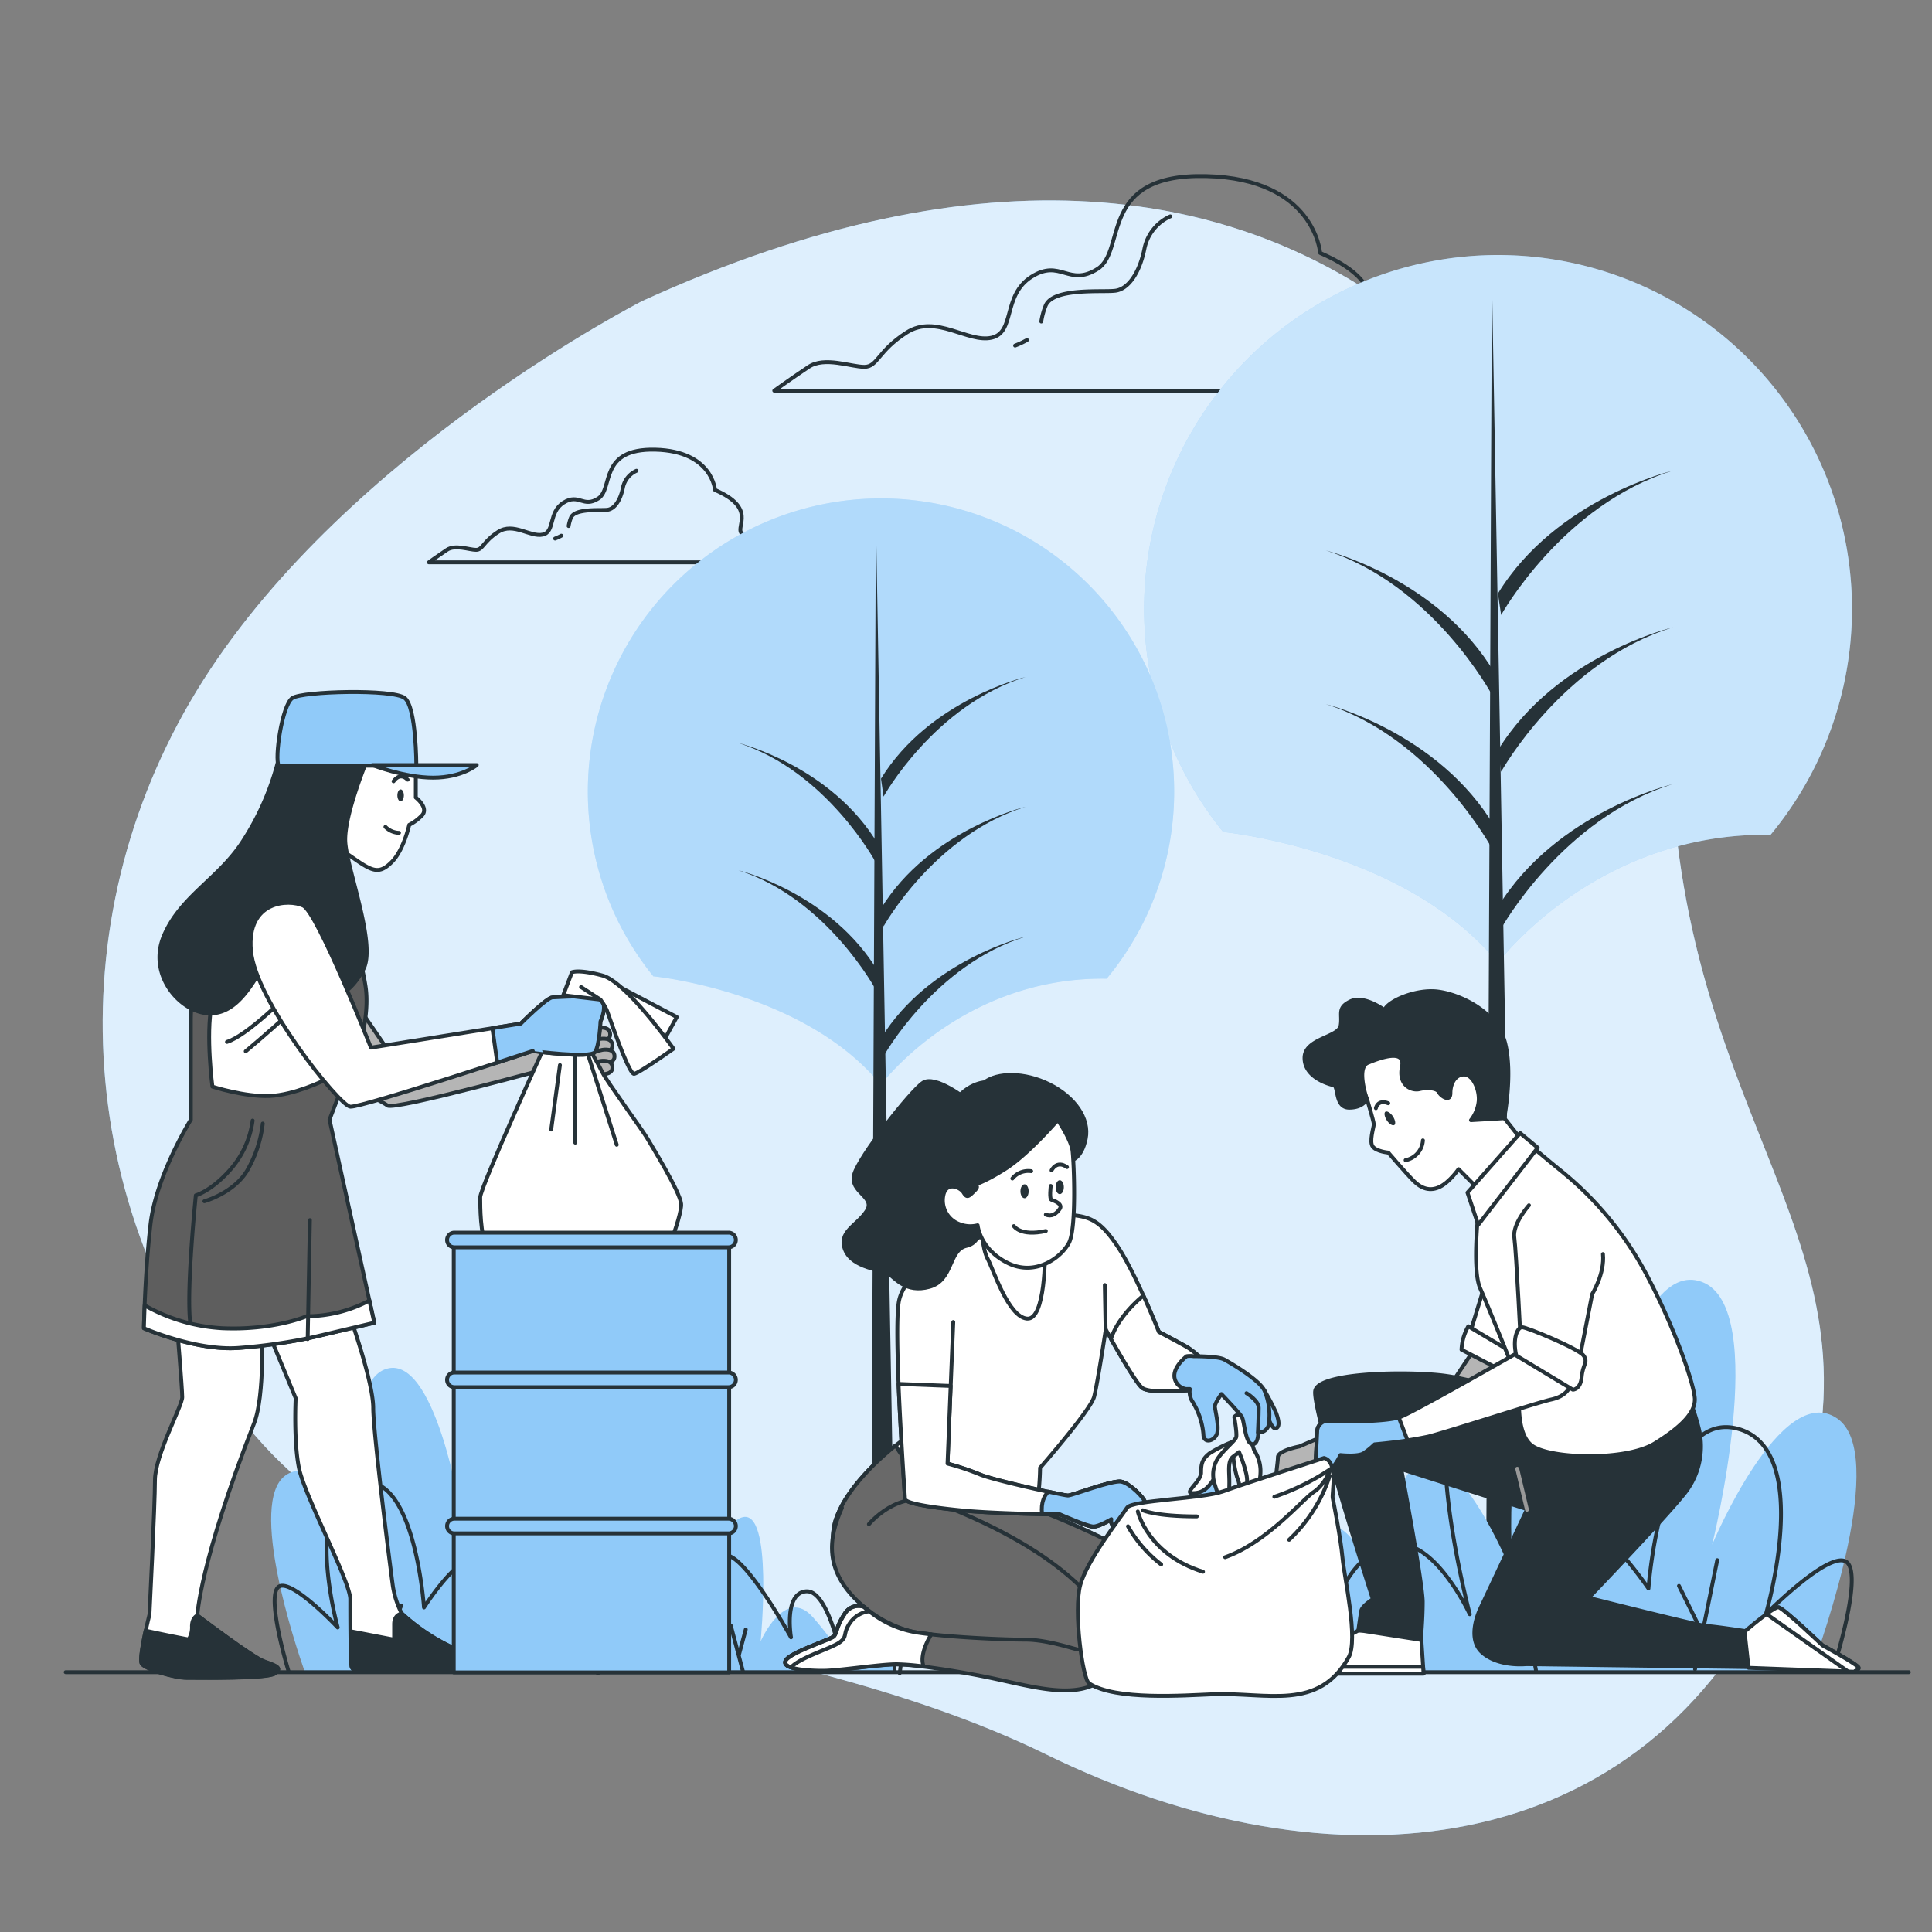 <svg xmlns="http://www.w3.org/2000/svg" viewBox="0 0 500 500"><rect x="0" y="0" width="500" height="500" fill="#808080" stroke="none"/><g id="freepik--background-simple--inject-16"><path d="M166.19,77.92S90.42,116.52,52.63,176,17.83,312,63.75,368.8s133.69,49.34,207.18,85.32,154.57,28.57,189.32-47.66S442.6,301.74,433.6,213.52,345.07-3.88,166.19,77.92Z" style="fill:#90CAF9"></path><path d="M166.19,77.92S90.42,116.52,52.63,176,17.83,312,63.75,368.8s133.69,49.34,207.18,85.32,154.57,28.57,189.32-47.66S442.6,301.74,433.6,213.52,345.07-3.88,166.19,77.92Z" style="fill:#fff;opacity:0.7"></path></g><g id="freepik--Clouds--inject-16"><path d="M368.36,90.82c-7.54-4.11-11-.68-13.71-4.11s7.54-12.34-13-21.25c0,0-1.37-19.19-29.48-19.88s-20.56,19.2-28.1,24-9.6-2.74-17.14,2.06S262.8,86,256.63,87.4s-14.4-6.17-21.94-1.37-7.54,8.91-11,8.91-10.29-2.74-14.4,0-8.91,6.17-8.91,6.17H373.85S375.9,94.94,368.36,90.82Z" style="fill:none;stroke:#263238;stroke-linecap:round;stroke-linejoin:round"></path><path d="M265.77,88a23,23,0,0,1-3.06,1.44" style="fill:none;stroke:#263238;stroke-linecap:round;stroke-linejoin:round"></path><path d="M302.87,56a11.68,11.68,0,0,0-6.69,8.36c-1.26,6.28-4.19,10.46-7.53,10.88s-15.9-.84-18,3.77a18,18,0,0,0-1.17,4.2" style="fill:none;stroke:#263238;stroke-linecap:round;stroke-linejoin:round"></path><path d="M199.06,140.1c-3.95-2.15-5.75-.36-7.19-2.15s3.95-6.47-6.83-11.15c0,0-.72-10.06-15.45-10.42S158.8,126.44,154.85,129s-5-1.44-9,1.08-2.15,7.55-5.39,8.27-7.55-3.24-11.5-.72-4,4.67-5.75,4.67-5.39-1.44-7.55,0-4.67,3.23-4.67,3.23h90.93S203,142.26,199.06,140.1Z" style="fill:none;stroke:#263238;stroke-linecap:round;stroke-linejoin:round"></path><path d="M145.27,138.63a14,14,0,0,1-1.61.75" style="fill:none;stroke:#263238;stroke-linecap:round;stroke-linejoin:round"></path><path d="M164.72,121.84a6.12,6.12,0,0,0-3.51,4.38c-.66,3.29-2.19,5.49-4,5.71s-8.33-.44-9.43,2a10,10,0,0,0-.62,2.2" style="fill:none;stroke:#263238;stroke-linecap:round;stroke-linejoin:round"></path></g><g id="freepik--Trees--inject-16"><path d="M316.65,215.32s47.13,4.67,71,33.88c0,0,25.24-33.84,70.57-33.15a91.6,91.6,0,1,0-141.59-.65Z" style="fill:#90CAF9"></path><path d="M316.65,215.32s47.13,4.67,71,33.88c0,0,25.24-33.84,70.57-33.15a91.6,91.6,0,1,0-141.59-.65Z" style="fill:#fff;opacity:0.5"></path><polygon points="386.11 72.46 384.51 432.76 392.47 432.76 386.11 72.46" style="fill:#263238"></polygon><path d="M388.49,240.3S404.4,211.66,433,202.91c0,0-30.23,7.16-45.34,31.82Z" style="fill:#263238"></path><path d="M388.49,159.16S404.4,130.53,433,121.78c0,0-30.23,7.16-45.34,31.81Z" style="fill:#263238"></path><path d="M388.49,199.73S404.4,171.09,433,162.34c0,0-30.23,7.16-45.34,31.82Z" style="fill:#263238"></path><path d="M386.13,179.84s-15.35-28.63-43-37.38c0,0,29.17,7.16,43.75,31.82Z" style="fill:#263238"></path><path d="M386.13,219.61s-15.35-28.63-43-37.38c0,0,29.17,7.16,43.75,31.82Z" style="fill:#263238"></path><path d="M169.16,252.67s39,3.87,58.81,28.06c0,0,20.9-28,58.44-27.45a75.87,75.87,0,1,0-117.26-.54Z" style="fill:#90CAF9"></path><path d="M169.16,252.67s39,3.87,58.81,28.06c0,0,20.9-28,58.44-27.45a75.87,75.87,0,1,0-117.26-.54Z" style="fill:#fff;opacity:0.3"></path><polygon points="226.68 134.35 225.37 432.76 231.95 432.76 226.68 134.35" style="fill:#263238"></polygon><path d="M228.66,273.36s13.17-23.72,36.89-31c0,0-25,5.93-37.55,26.35Z" style="fill:#263238"></path><path d="M228.66,206.16s13.17-23.72,36.89-31c0,0-25,5.93-37.55,26.36Z" style="fill:#263238"></path><path d="M228.66,239.76s13.17-23.72,36.89-31c0,0-25,5.93-37.55,26.36Z" style="fill:#263238"></path><path d="M226.71,223.29s-12.72-23.72-35.6-31c0,0,24.15,5.93,36.23,26.36Z" style="fill:#263238"></path><path d="M226.71,256.23s-12.72-23.72-35.6-31c0,0,24.15,5.93,36.23,26.36Z" style="fill:#263238"></path></g><g id="freepik--Plants--inject-16"><path d="M261.13,432.42c-.14-3.13.27-9.07,3.64-18,5.28-14,14.53,14,14.53,14s0-3.33,9.91-14,18.49,8,18.49,8-4.62-44.66,6.61-41.33,9.9,41.33,9.9,41.33,7.93-28,18.5-28,13.21,20,13.21,20,2.64-35.33,13.21-36,22.45,29.34,22.45,29.34-3.3-40,7.27-42,14.53,14.66,14.53,14.66,9.24-55.33,27.08-48.66,2.64,68,2.64,68,17.83-42.67,32.36-32.67c13.21,9.09-3.6,56.74-6.76,65.33Z" style="fill:#90CAF9"></path><path d="M474.33,432.33s7.74-23.91,3.77-27.91S457,417.76,457,417.76s12.55-42.67-7.27-48-23.11,41.33-23.11,41.33-14.53-21.33-17.84-13.33a44.73,44.73,0,0,0-3.3,15.33s-7.26-58-23.78-55.33-1.32,60-1.32,60-9.24-20-19.81-18S346,414.42,346,414.42s-4.62-11.33-7.93-11.33-7.26,20-7.26,20-4-30.67-11.23-29.33-22.46,27.33-22.46,27.33,2.65-14.67-5.28-15.33-12.55,22.66-12.55,22.66-10.57-22-17.17-18S258.67,433,258.67,433" style="fill:none;stroke:#263238;stroke-linecap:round;stroke-linejoin:round"></path><line x1="438.67" y1="432" x2="444.42" y2="403.76" style="fill:none;stroke:#263238;stroke-linecap:round;stroke-linejoin:round"></line><line x1="397.53" y1="432.42" x2="394.22" y2="413.76" style="fill:none;stroke:#263238;stroke-linecap:round;stroke-linejoin:round"></line><line x1="314" y1="432.33" x2="318.27" y2="417.09" style="fill:none;stroke:#263238;stroke-linecap:round;stroke-linejoin:round"></line><line x1="365.16" y1="433.09" x2="357.9" y2="419.76" style="fill:none;stroke:#263238;stroke-linecap:round;stroke-linejoin:round"></line><line x1="439.8" y1="421.09" x2="434.51" y2="410.42" style="fill:none;stroke:#263238;stroke-linecap:round;stroke-linejoin:round"></line><line x1="397.53" y1="426.42" x2="402.15" y2="417.09" style="fill:none;stroke:#263238;stroke-linecap:round;stroke-linejoin:round"></line><line x1="361.86" y1="425.76" x2="365.16" y2="419.76" style="fill:none;stroke:#263238;stroke-linecap:round;stroke-linejoin:round"></line><line x1="315.33" y1="426.67" x2="312.99" y2="418.42" style="fill:none;stroke:#263238;stroke-linecap:round;stroke-linejoin:round"></line><path d="M231,432.57c.11-2.43-.2-7-2.67-14-3.87-10.87-10.66,10.87-10.66,10.87s0-2.59-7.26-10.87-13.56,6.21-13.56,6.21,3.39-34.67-4.85-32.08-7.26,32.08-7.26,32.08S179,403.08,171.2,403.08s-9.69,15.52-9.69,15.52-1.93-27.43-9.68-27.94-16.47,22.76-16.47,22.76,2.42-31-5.33-32.6-10.66,11.39-10.66,11.39-6.78-42.95-19.86-37.78-1.94,52.79-1.94,52.79S84.49,374.1,73.84,381.86c-9.69,7.06,2.64,44,5,50.71Z" style="fill:#90CAF9"></path><path d="M74.67,432.5S69,413.94,71.9,410.84s15.5,10.35,15.5,10.35-9.2-33.12,5.33-37.26,17,32.08,17,32.08,10.66-16.56,13.08-10.35a36.51,36.51,0,0,1,2.42,11.9s5.33-45,17.44-42.95,1,46.58,1,46.58,6.78-15.53,14.53-14,10.66,11.38,10.66,11.38,3.39-8.8,5.81-8.8,5.33,15.53,5.33,15.53,2.91-23.81,8.24-22.77,16.47,21.21,16.47,21.21-1.94-11.38,3.87-11.9,9.2,17.6,9.2,17.6,7.75-17.08,12.6-14S232.84,433,232.84,433" style="fill:none;stroke:#263238;stroke-linecap:round;stroke-linejoin:round"></path><line x1="100.82" y1="432.24" x2="96.6" y2="410.32" style="fill:none;stroke:#263238;stroke-linecap:round;stroke-linejoin:round"></line><line x1="131" y1="432.57" x2="133.42" y2="418.08" style="fill:none;stroke:#263238;stroke-linecap:round;stroke-linejoin:round"></line><line x1="192.26" y1="432.5" x2="189.12" y2="420.67" style="fill:none;stroke:#263238;stroke-linecap:round;stroke-linejoin:round"></line><line x1="154.73" y1="433.09" x2="160.06" y2="422.74" style="fill:none;stroke:#263238;stroke-linecap:round;stroke-linejoin:round"></line><line x1="100" y1="423.77" x2="103.87" y2="415.49" style="fill:none;stroke:#263238;stroke-linecap:round;stroke-linejoin:round"></line><line x1="131" y1="427.91" x2="127.61" y2="420.67" style="fill:none;stroke:#263238;stroke-linecap:round;stroke-linejoin:round"></line><line x1="157.15" y1="427.4" x2="154.73" y2="422.74" style="fill:none;stroke:#263238;stroke-linecap:round;stroke-linejoin:round"></line><line x1="191.28" y1="428.1" x2="193" y2="421.7" style="fill:none;stroke:#263238;stroke-linecap:round;stroke-linejoin:round"></line><line x1="17" y1="432.76" x2="494" y2="432.76" style="fill:none;stroke:#263238;stroke-linecap:round;stroke-linejoin:round"></line></g><g id="freepik--characters-2--inject-16"><path d="M381.28,349.58l-4.88,7.33-40.1,17.43s-5.58,1.05-5.58,2.79-1.05,6.63,0,7.33,8-1.75,8-1.75-2.09,2.44,0,3.14,4.18-2.44,4.18-2.44a70,70,0,0,0,5.93-4.18,19.74,19.74,0,0,0,2.44-4.19l37-9.41,7.67-11.51S380.24,352.37,381.28,349.58Z" style="fill:#b5b5b5;stroke:#263238;stroke-linecap:round;stroke-linejoin:round"></path><polygon points="384.07 333.14 379.53 348.04 391.4 355.11 396.19 343.49 384.07 333.14" style="fill:#fff;stroke:#263238;stroke-linecap:round;stroke-linejoin:round"></polygon><path d="M380,343.24l14.4,8.59-2.53,4.54-13.63-7.07A13.36,13.36,0,0,1,380,343.24Z" style="fill:#fff;stroke:#263238;stroke-linecap:round;stroke-linejoin:round"></path><path d="M351.5,422s-10.1,5.05-12.88,7.32-3.28,2-2.53,3.79h32.33l-.76-11.62Z" style="fill:#fff;stroke:#263238;stroke-linecap:round;stroke-linejoin:round"></path><path d="M368.3,431.37H336.09c-.44.47-.39.85,0,1.77h32.33Z" style="fill:#fff;stroke:#263238;stroke-linecap:round;stroke-linejoin:round"></path><path d="M394.93,361.93s-12.37-5.05-22.47-6.06-31.06-.51-32.07,4,14.9,54,14.9,54-2.78,1.77-3,3-.75,5-.75,5l16.16,2.52s.5-5.05.5-9.84-5.55-34.35-5.55-34.35l32.57,10.36-12.12,25.75s-3.78,7.58.51,11.37,11.36,3,11.36,3l57.58.76-1-9.35s-8.33-1.26-9.85-1.26-30.56-7.32-30.56-7.32,23.24-24.25,25.76-28.29a19.54,19.54,0,0,0,2.78-15.4c-1.52-6.06-2.53-7.33-2.53-7.33S419.43,371,410.34,369A41.58,41.58,0,0,1,394.93,361.93Z" style="fill:#263238;stroke:#263238;stroke-linecap:round;stroke-linejoin:round"></path><path d="M353.77,284.4s1.77,5.81,1.77,6.57-1.27,4.54-.25,5.8,4,1.52,4,1.52,4.54,5.3,6.56,7.32,4.29,2.78,6.82,1.52,4.8-4.55,4.8-4.55l4.8,4.8,11.11-12.88-4-5.05s1-5.81-2.78-13.38-16.92-9.6-25.51-8.08-10.6,6.56-10.6,7.57S353.77,284.4,353.77,284.4Z" style="fill:#fff;stroke:#263238;stroke-linecap:round;stroke-linejoin:round"></path><path d="M358.32,261.42s-5.31-4-8.84-2.27-2,3.28-2.53,6.31-9.34,3.28-9.34,8.33,6.31,6.82,7.57,7.07.26,5.81,4,5.81,4.55-2.27,4.55-2.27-2.78-8.08.25-9.34,9.85-3.79,8.84,1,2.53,6.31,4.55,5.81,4.54-.26,5,.75,3,2.78,3,.26,1.26-4.8,3.53-4.8,4,3.79,3.79,6.82a9.5,9.5,0,0,1-2,5l8.59-.51s2.27-11.36.25-19.44S378,257.38,372.2,256.62,359.07,259.15,358.32,261.42Z" style="fill:#263238;stroke:#263238;stroke-linecap:round;stroke-linejoin:round"></path><path d="M360.49,288.91c.63,1,.78,2,.35,2.25s-1.31-.25-1.93-1.21-.79-2-.35-2.25S359.86,288,360.49,288.91Z" style="fill:#263238"></path><path d="M363.77,300.25a5.58,5.58,0,0,0,4.48-5.12" style="fill:none;stroke:#263238;stroke-linecap:round;stroke-linejoin:round"></path><path d="M356.08,286.8s.42-2.35,3.2-1.28" style="fill:none;stroke:#263238;stroke-linecap:round;stroke-linejoin:round"></path><path d="M382.81,311.67s-2,16.67.25,21.72,10.36,25.25,10.36,25.25S391.65,371,396.7,374.3s24.24,3.79,31.57-.76,10.35-8.08,10.35-11.36-4.8-17.68-12.37-32.07a86.82,86.82,0,0,0-22.48-27.28c-5.3-4.29-7.32-6.31-8.33-6.31S382.31,306.88,382.81,311.67Z" style="fill:#fff;stroke:#263238;stroke-linecap:round;stroke-linejoin:round"></path><polygon points="393.42 293.24 379.78 308.64 382.56 316.98 397.96 297.03 393.42 293.24" style="fill:#fff;stroke:#263238;stroke-linecap:round;stroke-linejoin:round"></polygon><path d="M393.67,349.55s-27.78,15.91-31.31,17.18-14.9,1.26-18.19,1a2.79,2.79,0,0,0-3.28,2.77l-.5,9.6s2.77.76,4,0,2.52-3.54,2.52-3.54,4.55.51,6.06-.5a20.57,20.57,0,0,0,2.78-2.27,116.71,116.71,0,0,0,13.89-2c5.05-1.27,28.28-8.84,31.82-9.6s4.8-2.78,5.05-4S393.67,349.55,393.67,349.55Z" style="fill:#fff;stroke:#263238;stroke-linecap:round;stroke-linejoin:round"></path><path d="M362,366.83c-3.86,1.15-14.64,1.15-17.83.91a2.79,2.79,0,0,0-3.28,2.77l-.5,9.6s2.77.76,4,0,2.52-3.54,2.52-3.54,4.55.51,6.06-.5a20.57,20.57,0,0,0,2.78-2.27s4.24-.37,8.53-1Z" style="fill:#90CAF9;stroke:#263238;stroke-linecap:round;stroke-linejoin:round"></path><path d="M395.69,311.93s-4.29,4.79-3.79,8.33,1.77,29.29,1.77,29.29l14.39,5.81,4-20.45s3.29-5.31,2.78-10.36" style="fill:#fff;stroke:#263238;stroke-linecap:round;stroke-linejoin:round"></path><path d="M392.41,350.82l14.64,8.83s2,0,2.28-3.28,1.76-3.79.5-5.55-14.65-7.33-15.91-7.33S391.4,346.52,392.41,350.82Z" style="fill:#fff;stroke:#263238;stroke-linecap:round;stroke-linejoin:round"></path><path d="M451.5,422.28s7.57-6.56,8.84-6.31,11.36,9.85,11.36,9.85,9.34,5.05,9.34,5.81-1.51,1-1.51,1l-27-1Z" style="fill:#fff;stroke:#263238;stroke-linecap:round;stroke-linejoin:round"></path><path d="M481,431.63c0-.76-9.34-5.81-9.34-5.81s-10.1-9.6-11.36-9.85c-.45-.09-1.71.69-3.13,1.73l12.22,8.62,8.9,6.27,1.2.05S481,432.38,481,431.63Z" style="fill:#fff;stroke:#263238;stroke-linecap:round;stroke-linejoin:round"></path><line x1="395.18" y1="390.72" x2="392.66" y2="380.11" style="fill:none;stroke:#999;stroke-linecap:round;stroke-linejoin:round"></line><path d="M307.32,348.68c-3-1.7-7.41-4-7.41-4s-5.94-15-10.6-22-7.42-7.85-12.51-8.27-20.34,3.6-21,4.66c0,0-14.2,6.57-17.8,11.24s-2.34,40.9-2.34,40.9S220.42,381.53,216.4,393c-2.56,7.27.42,19.28,14.2,22.89a29.67,29.67,0,0,0,14.07.31,53,53,0,0,0,11.79,7.53c14.2,6.78,23.52,8.05,32.21,8.48s17.59-2.33,19.29-4,5.09-8.27-3.6-17.8c-7.49-8.23-30.09-17.39-36.19-19.76a71,71,0,0,0,1-10.77s13.14-15,14-18.44,3-17.38,3-17.38,7.21,13.15,9.33,15.05,14.41.43,15.68.43,1.91-5.51,1.91-5.51A23.67,23.67,0,0,0,307.32,348.68Z" style="fill:#fff;stroke:#263238;stroke-linecap:round;stroke-linejoin:round"></path><path d="M304.36,410.36c-7.49-8.23-30.09-17.39-36.19-19.76.19-1.11.35-2.19.47-3.21a36.68,36.68,0,0,1-17.27-.35c-16.11-4.24-19.5-12.93-19.5-12.93h-.12c-4.81,3.9-12.64,11.13-15.35,18.86-2.56,7.27.42,19.28,14.2,22.89a29.67,29.67,0,0,0,14.07.31,53,53,0,0,0,11.79,7.53c14.2,6.78,23.52,8.05,32.21,8.48s17.59-2.33,19.29-4S313.05,419.89,304.36,410.36Z" style="fill:#696969;stroke:#263238;stroke-linecap:round;stroke-linejoin:round"></path><path d="M224.87,394.46s7.63-9.33,17.6-5.51c34.83,13.35,43.66,28.19,46,34.12s1.48,9.12-.42,10.39-21.83-3.39-31.37-6.78-22.26-1.7-33.07-10.81-9.11-18-5.72-25.65" style="fill:#696969;stroke:#263238;stroke-linecap:round;stroke-linejoin:round"></path><path d="M313.05,354a23.67,23.67,0,0,0-5.73-5.3c-3-1.7-7.41-4-7.41-4s-1.71-4.32-4-9.41c-2.57,2.14-6.78,6.25-8.4,11.24,2.2,3.9,6.42,11.2,8,12.58,2.11,1.91,14.41.43,15.68.43S313.05,354,313.05,354Z" style="fill:#fff;stroke:#263238;stroke-linecap:round;stroke-linejoin:round"></path><line x1="286.13" y1="344.01" x2="285.92" y2="332.57" style="fill:none;stroke:#263238;stroke-linecap:round;stroke-linejoin:round"></line><path d="M319.93,372.79a36.39,36.39,0,0,0-6.82,3.28c-2,1.51-2.27,2.78-2.27,5.05s-4.55,5.3-2.27,5.3,4-.76,6.06-4.54,4.54-4.9,4.54-4.9a28.23,28.23,0,0,0,1,5.4,6.41,6.41,0,0,1,.26,4.8c-.51,2,2,1.52,2.77-4a20.34,20.34,0,0,0-1.51-10.35Z" style="fill:#fff;stroke:#263238;stroke-linecap:round;stroke-linejoin:round"></path><path d="M319.43,366.71s.75,4.26.5,5.23-3.79,3.68-5.05,6a7.81,7.81,0,0,0-.5,6.2c.5,1.55,2,6.58,2.77,5.23s1-2.91,1-5.81-.5-5.43,1-6.59l1.52-1.16a33.44,33.44,0,0,1,1.77,5.23c1,3.68-.76,6.78-.26,7.36s2.53.19,2.78-1.36,1.26-3.29,1.26-6.39a9.73,9.73,0,0,0-1.63-5.31,30,30,0,0,1-1.14-4C323,369,321.45,364.58,319.43,366.71Z" style="fill:#fff;stroke:#263238;stroke-linecap:round;stroke-linejoin:round"></path><path d="M327.25,359.91a62.87,62.87,0,0,1,3,5.72c.63,1.7,1.06,3.61,0,4s-1.91-2.54-2.55-3.81S324.92,359.06,327.25,359.91Z" style="fill:#90CAF9;stroke:#263238;stroke-linecap:round;stroke-linejoin:round"></path><path d="M327.25,359.91c-1.27-2.75-8.48-7-10.39-8.05-1.33-.75-5.58-.86-8-.87a5.7,5.7,0,0,0-1.75,0s-3.39,2.54-3.18,5.3a3.58,3.58,0,0,0,3,3.18h1a4.77,4.77,0,0,0,.51,3,19.16,19.16,0,0,1,3,8.69c0,2.76,3.18,1.7,3.6-.42s-.63-5.93-.63-6.78,1.69-3.18,1.69-3.18,4.67,4.87,5.3,5.93.85,6.57,2.55,7,1.69-3,1.69-3a2.55,2.55,0,0,0,2.76-2.54A16.06,16.06,0,0,0,327.25,359.91Z" style="fill:#90CAF9;stroke:#263238;stroke-linecap:round;stroke-linejoin:round"></path><path d="M322.59,360.55s3.17,1.9,3.17,3.81-.21,6.36-.21,6.36" style="fill:none;stroke:#263238;stroke-linecap:round;stroke-linejoin:round"></path><path d="M289.1,428c0,3,1.69,3.39-4.88,7.42s-16.53,1.27-26.28-.85-21.41-3.82-25.86-3.82S217,432.4,213,432.4s-10.59-.42-9.74-2.54,11.65-5.52,12.5-6.36.64-2.55,2.76-5.73a4.16,4.16,0,0,1,5.08-1.9A26.47,26.47,0,0,0,237,422.44c8,1.27,22.67,1.9,28.4,1.9s12.93,2.55,13.56,2.55" style="fill:#696969;stroke:#263238;stroke-linecap:round;stroke-linejoin:round"></path><path d="M237,422.44a26.47,26.47,0,0,1-13.36-6.57,4.16,4.16,0,0,0-5.08,1.9c-2.12,3.18-1.91,4.88-2.76,5.73s-11.66,4.24-12.5,6.36S209,432.4,213,432.4s14.63-1.7,19.08-1.7a63.66,63.66,0,0,1,6.91.57c0-.19-.08-.38-.13-.57-.62-2.64,1.16-6.09,2.15-7.73C239.54,422.81,238.17,422.63,237,422.44Z" style="fill:#fff;stroke:#263238;stroke-linecap:round;stroke-linejoin:round"></path><path d="M223.6,415.87a4.16,4.16,0,0,0-5.08,1.9c-2.12,3.18-1.91,4.88-2.76,5.73s-11.66,4.24-12.5,6.36c-.31.75.33,1.28,1.45,1.66,2.49-2.67,10.4-4.89,12.61-6.5s.56-2.16,2.89-5.34A7.09,7.09,0,0,1,225,417C224.08,416.34,223.6,415.87,223.6,415.87Z" style="fill:none;stroke:#263238;stroke-linecap:round;stroke-linejoin:round"></path><path d="M243.1,326s-8.69,3.39-10.38,10.38,1.48,50.45,1.48,51.51,5.72,2.12,14.63,3,25.43,1.06,25.43,1.06,7.21,3.17,8.69,3.17,4.66-1.9,4.66-1.9-.42,1.9,1.27,1.48,7.42-5.09,7.42-5.93-3.81-4.88-6.14-5.3-12.72,3.6-13.78,3.6-19.5-4-22.89-5.51a69,69,0,0,0-8.27-2.76l1.49-36.66" style="fill:#fff;stroke:#263238;stroke-linecap:round;stroke-linejoin:round"></path><path d="M290.16,383.44c-2.34-.43-12.72,3.6-13.78,3.6s-19.5-4-22.89-5.51a69,69,0,0,0-8.27-2.76l.81-20.09-13.49-.52c.57,13.89,1.66,29.11,1.66,29.73,0,1.06,5.72,2.12,14.63,3s25.43,1.06,25.43,1.06,7.21,3.17,8.69,3.17,4.66-1.9,4.66-1.9-.42,1.9,1.27,1.48,7.42-5.09,7.42-5.93S292.49,383.86,290.16,383.44Z" style="fill:#fff;stroke:#263238;stroke-linecap:round;stroke-linejoin:round"></path><path d="M296.3,388.74c0-.85-3.81-4.88-6.14-5.3s-12.72,3.6-13.78,3.6c-.33,0-2.35-.39-5.08-1-1,1-1.95,2.72-1.63,5.76l4.59.09s7.21,3.17,8.69,3.17,4.66-1.9,4.66-1.9-.42,1.9,1.27,1.48S296.3,389.58,296.3,388.74Z" style="fill:#90CAF9;stroke:#263238;stroke-linecap:round;stroke-linejoin:round"></path><path d="M250.1,284.45s-8.06-6.35-11.24-4.23-16.53,19.07-17.8,23.73,5.72,5.73,3.18,9.54-7.42,5.3-5.51,10,9.54,5.09,11.23,6.15,4.45,5.09,10.6,3.39,4.87-9.54,9.54-10.6,4.24-7.41,2.12-12.5-3.39-12.08-.85-15.26S250.1,284.45,250.1,284.45Z" style="fill:#263238;stroke:#263238;stroke-linecap:round;stroke-linejoin:round"></path><path d="M254.8,280.09s-6.5.37-9.57,8.49,0,20.22.9,22.21,5.6,4,8.49,2.34,6.86-7.94,9.74-9.57,8.67-8.48,8.67-8.48l4.15,5.23s2.71-.36,3.79-5.59-2.88-10.83-9.38-14.08S258.05,277.57,254.8,280.09Z" style="fill:#263238;stroke:#263238;stroke-linecap:round;stroke-linejoin:round"></path><path d="M253.91,316.67s.21,6.36,1.7,9.12,5.3,15,10.17,15.47,4.66-17.17,4.66-17.17-5.72.21-9.11-3.39S254.34,315,253.91,316.67Z" style="fill:none;stroke:#263238;stroke-linecap:round;stroke-linejoin:round"></path><path d="M273.75,289.84s-7.58,8.85-13.54,12.64-8.66,4.33-8.66,4.33,2.34-.36.72,1.27-2,2-2.89.54-4.51-2.89-5.24.72a6.54,6.54,0,0,0,4,7.4,7.65,7.65,0,0,0,4.87.36s.54,6.14,7.76,9.75,13.91-1.44,15.89-5.23,1.27-20.94.9-23.83S273.75,289.84,273.75,289.84Z" style="fill:#fff;stroke:#263238;stroke-linecap:round;stroke-linejoin:round"></path><path d="M271.93,306.92s-.43,3.39.21,3.6,3,1.06,2.12,2.34-2.12,2.12-3.6,1.48" style="fill:none;stroke:#263238;stroke-linecap:round;stroke-linejoin:round"></path><path d="M262.39,317.31s1.7,2.75,8.27,1.27" style="fill:none;stroke:#263238;stroke-linecap:round;stroke-linejoin:round"></path><path d="M266.21,308.3c0,1-.48,1.8-1.06,1.8s-1.06-.81-1.06-1.8.47-1.8,1.06-1.8S266.21,307.3,266.21,308.3Z" style="fill:#263238"></path><path d="M275.32,307.24c0,1-.47,1.8-1.06,1.8s-1.06-.81-1.06-1.8.47-1.8,1.06-1.8S275.32,306.24,275.32,307.24Z" style="fill:#263238"></path><path d="M262,305a5.3,5.3,0,0,1,4.87-1.9" style="fill:none;stroke:#263238;stroke-linecap:round;stroke-linejoin:round"></path><path d="M272.14,302.89s1.27-2.75,4-.84" style="fill:none;stroke:#263238;stroke-linecap:round;stroke-linejoin:round"></path><path d="M342.66,377.33s-20.46,6.57-26,8.59-23.74,2.27-25,4.29-10.32,13.44-12.09,20,.58,24.33,2.27,25.44c6.79,4.49,24.65,3.11,32.21,2.82,13.83-.51,27.22,4.48,35-9.6,2.52-4.55-1.12-20.48-1.62-25.78s-2.28-14.14-2.53-15.41S346.45,378.34,342.66,377.33Z" style="fill:#fff;stroke:#263238;stroke-linecap:round;stroke-linejoin:round"></path><path d="M317.07,403c10.82-3.82,20.05-15,22.92-16.88s4.44-6,4.44-6a61.36,61.36,0,0,1-14.63,7.24" style="fill:none;stroke:#263238;stroke-linecap:round;stroke-linejoin:round"></path><path d="M344.13,381.94a39.22,39.22,0,0,1-10.51,16.55" style="fill:none;stroke:#263238;stroke-linecap:round;stroke-linejoin:round"></path><path d="M295.74,390.85s3.18,1.59,14,1.59" style="fill:none;stroke:#263238;stroke-linecap:round;stroke-linejoin:round"></path><path d="M294.46,391.17s2.55,11.14,16.88,15.6" style="fill:none;stroke:#263238;stroke-linecap:round;stroke-linejoin:round"></path><path d="M291.92,395a32.87,32.87,0,0,0,8.59,9.87" style="fill:none;stroke:#263238;stroke-linecap:round;stroke-linejoin:round"></path></g><g id="freepik--character-1--inject-16"><path d="M90.94,341.77s5.65,16.11,5.65,22.61,4.52,42.11,5.08,46.07a23.32,23.32,0,0,0,2.27,7.06,51.41,51.41,0,0,0,13,8.76c8.19,4,7.91,2.83,6.5,4.52s-14.42,2-20.35,1.42-11.87,1.41-12.15-1.13-.29-12.72-.29-17.24S78.78,387,77.37,379.92s-.85-18.08-.85-18.08l-7.06-17Z" style="fill:#fff;stroke:#263238;stroke-linecap:round;stroke-linejoin:round"></path><path d="M102,420.34v4l-11.28-2.17c0,3.82.1,7.55.26,9,.28,2.54,6.21.56,12.15,1.13s18.93.28,20.35-1.42,1.69-.56-6.5-4.52a51.71,51.71,0,0,1-13-8.76S102,417.79,102,420.34Z" style="fill:#263238;stroke:#263238;stroke-linecap:round;stroke-linejoin:round"></path><path d="M67.76,343.47s.82,17.71-2,24.87c-14.13,36.17-14.69,49.74-14.69,49.74S65.22,428.81,68.33,430s4.8,1.69,2.82,3.1-19.78,1.13-22.89,1.13-10.74-2.26-11.58-3.67,2-12.72,2-12.72,1.42-28.26,1.42-34.76,7.06-19.21,7.06-21.48-1.41-19.21-1.41-19.21S62.68,346.58,67.76,343.47Z" style="fill:#fff;stroke:#263238;stroke-linecap:round;stroke-linejoin:round"></path><path d="M71.15,433.05c2-1.41.29-2-2.82-3.1s-17.24-11.87-17.24-11.87-1.41.56-1.41,2.82a5.93,5.93,0,0,1-.85,3.39s-4.52-.84-9.89-2c-.45-.09-.86-.18-1.26-.28-.73,3.37-1.5,7.65-1,8.48.84,1.41,8.47,3.67,11.58,3.67S69.18,434.47,71.15,433.05Z" style="fill:#263238;stroke:#263238;stroke-linecap:round;stroke-linejoin:round"></path><path d="M91.22,258.4l10.45,15.26,43.24-6.21v8.19S102,287.51,100.26,286.1s-16.11-8.2-16.11-8.2Z" style="fill:#b5b5b5;stroke:#263238;stroke-linecap:round;stroke-linejoin:round"></path><path d="M52.5,238.34s-3.11,18.09-3.11,25.43v26s-9,14.42-10.45,27.13-1.7,26.85-1.7,26.85,13.57,5.94,24.59,5.09A144,144,0,0,0,81.33,346l15.54-3.67L85.28,289.77s5.66-15,6.5-15.82,4-11,2.83-18.66-5.37-23.45-14.13-27.69S56.46,228.45,52.5,238.34Z" style="fill:#5e5e5e;stroke:#263238;stroke-linecap:round;stroke-linejoin:round"></path><path d="M65.38,290a24,24,0,0,1-5.58,12.47c-5,5.77-9.12,6.88-9.12,6.88S48.26,332.84,49.19,342" style="fill:none;stroke:#263238;stroke-linecap:round;stroke-linejoin:round"></path><path d="M68,290.78a31.51,31.51,0,0,1-4.1,12.28c-3.54,5.77-11,7.82-11,7.82" style="fill:none;stroke:#263238;stroke-linecap:round;stroke-linejoin:round"></path><path d="M85.57,236.36c-1.48-5.05-5.77-8.38-7.87-9.75-6.53-1.61-15.13.67-20.65,5.52-.1.6-.17,1.14-.31,1.69-.28,1.13-4.52,25.71-4.52,25.71s1,.2,2.56.48c-1.56,7.95.19,21.21.19,21.21s8.35,2.69,14.81,2.42,14-4,14-4c0-2.27,1.89-13.66,2.78-18.9l.42,0S87.54,243.14,85.57,236.36Z" style="fill:#fff;stroke:#263238;stroke-linecap:round;stroke-linejoin:round"></path><path d="M73.82,258.07s-10,10-15.08,11.57" style="fill:#fff;stroke:#263238;stroke-linecap:round;stroke-linejoin:round"></path><path d="M73.82,263.18s-5.66,5.12-10.23,8.89" style="fill:#fff;stroke:#263238;stroke-linecap:round;stroke-linejoin:round"></path><path d="M95.6,336.57a34.56,34.56,0,0,1-16.25,4.07s-8.48,3.68-21.76,3.11a45.76,45.76,0,0,1-20.15-5.92c-.15,3.6-.2,5.92-.2,5.92s13.57,5.94,24.59,5.09A144,144,0,0,0,81.33,346l15.54-3.67Z" style="fill:#fff;stroke:#263238;stroke-linecap:round;stroke-linejoin:round"></path><line x1="79.63" y1="346.58" x2="80.2" y2="315.77" style="fill:#fff;stroke:#263238;stroke-linecap:round;stroke-linejoin:round"></line><path d="M107.61,199.06v7.34s3.67,2.83,1.41,4.81a12,12,0,0,1-3.11,2.26s-1.41,6.5-4.52,9.61-4.8,2.54-9.32-.57-7.35-5.08-7.35-5.08,2.82-13.85,4.8-18.37,8.2-5.09,11.31-4.53S107.61,199.06,107.61,199.06Z" style="fill:#fff;stroke:#263238;stroke-linecap:round;stroke-linejoin:round"></path><path d="M104.52,205.85c0,.85-.38,1.54-.84,1.54s-.84-.69-.84-1.54.37-1.55.84-1.55S104.52,205,104.52,205.85Z" style="fill:#263238"></path><path d="M101.85,202.2s1.55-2.52,3.65-.42" style="fill:none;stroke:#263238;stroke-linecap:round;stroke-linejoin:round"></path><path d="M99.75,214a5.16,5.16,0,0,0,3.51,1.54" style="fill:none;stroke:#263238;stroke-linecap:round;stroke-linejoin:round"></path><path d="M95,196.68s-5.94,14.24-5.64,21.07,8,26.42,4.75,32.95S84,262,79,254.26s-6.83-10.09-10.09-5.35-7.12,13.36-14.54,13.36S38,252.48,42.45,242.09,57,227.25,63.23,217.16a69.53,69.53,0,0,0,9.5-23.45l22.85.89Z" style="fill:#263238;stroke:#263238;stroke-linecap:round;stroke-linejoin:round"></path><path d="M72.13,198.16h35.62s0-15.14-3-17.51-26.41-1.78-29.08,0S71,196.38,72.13,198.16Z" style="fill:#90CAF9;stroke:#263238;stroke-linecap:round;stroke-linejoin:round"></path><path d="M96.37,198s8.31,3.26,15.73,3.26S123.38,198,123.38,198Z" style="fill:#90CAF9;stroke:#263238;stroke-linecap:round;stroke-linejoin:round"></path><path d="M154.8,266s3.11-.56,3.11,1.7-3.67,2-6.78.85S152.26,266.6,154.8,266Z" style="fill:#b5b5b5;stroke:#263238;stroke-linecap:round;stroke-linejoin:round"></path><path d="M155.37,268.86s3.11-.57,3.11,1.7-3.68,2-6.78.84S152.83,269.43,155.37,268.86Z" style="fill:#b5b5b5;stroke:#263238;stroke-linecap:round;stroke-linejoin:round"></path><path d="M155.94,271.69s3.1-.57,3.1,1.69-3.67,2-6.78.85S153.39,272.25,155.94,271.69Z" style="fill:#b5b5b5;stroke:#263238;stroke-linecap:round;stroke-linejoin:round"></path><path d="M155.38,274.58s3.11-.57,3.11,1.69-3.68,2-6.78.85S152.84,275.14,155.38,274.58Z" style="fill:#b5b5b5;stroke:#263238;stroke-linecap:round;stroke-linejoin:round"></path><path d="M141.8,268.86s-17.52,38.43-17.52,41,0,9.32,1.7,13.28,11.87,11.3,16.39,12.15,23.74-3.67,26-4.24,8.2-16.39,7.91-19.5-7.63-15-8.76-16.95-10.45-14.7-11.58-17-4.53-8.19-4.53-8.19Z" style="fill:#fff;stroke:#263238;stroke-linecap:round;stroke-linejoin:round"></path><line x1="144.91" y1="275.64" x2="142.65" y2="292.32" style="fill:none;stroke:#263238;stroke-linecap:round;stroke-linejoin:round"></line><line x1="148.87" y1="273.66" x2="148.87" y2="295.71" style="fill:none;stroke:#263238;stroke-linecap:round;stroke-linejoin:round"></line><line x1="151.7" y1="271.4" x2="159.61" y2="296.27" style="fill:none;stroke:#263238;stroke-linecap:round;stroke-linejoin:round"></line><path d="M96,271.12s-13.84-35-17.52-36.74S63.81,233,64.94,246s22.89,40.13,25.71,40.41S137.85,272,137.85,272s15,2,16.11.28,1.41-7.91,1.41-7.91,2-4.24,0-5.65-11-.57-12.43-.57-8.2,6.78-8.2,6.78Z" style="fill:#fff;stroke:#263238;stroke-linecap:round;stroke-linejoin:round"></path><path d="M154,272.25c1.13-1.69,1.41-7.91,1.41-7.91s2-4.24,0-5.65-11-.57-12.43-.57-8.2,6.78-8.2,6.78l-7.35,1.18,1.25,8.91c5.43-1.77,9.21-3,9.21-3S152.83,274,154,272.25Z" style="fill:#90CAF9;stroke:#263238;stroke-linecap:round;stroke-linejoin:round"></path><polygon points="159.04 254.73 175.15 263.21 172.04 268.86 159.04 254.73" style="fill:#fff;stroke:#263238;stroke-linecap:round;stroke-linejoin:round"></polygon><path d="M145.76,257.56l2.26-5.94s1.7-.85,7.92.85S174.3,271.4,174.3,271.4s-8.76,6.22-10.17,6.5-6.5-15-7.06-16.39a13.36,13.36,0,0,0-1.7-2.82Z" style="fill:#fff;stroke:#263238;stroke-linecap:round;stroke-linejoin:round"></path><line x1="155.37" y1="258.69" x2="150.37" y2="255.44" style="fill:none;stroke:#263238;stroke-linecap:round;stroke-linejoin:round"></line></g><g id="freepik--trash-can--inject-16"><rect x="117.43" y="321.12" width="71.28" height="111.7" style="fill:#90CAF9;stroke:#263238;stroke-linecap:round;stroke-linejoin:round"></rect><path d="M188.54,359H117.6a1.9,1.9,0,0,1-1.9-1.9h0a1.9,1.9,0,0,1,1.9-1.9h70.94a1.9,1.9,0,0,1,1.9,1.9h0A1.9,1.9,0,0,1,188.54,359Z" style="fill:#90CAF9;stroke:#263238;stroke-linecap:round;stroke-linejoin:round"></path><path d="M188.54,322.8H117.6a1.9,1.9,0,0,1-1.9-1.9h0a1.9,1.9,0,0,1,1.9-1.9h70.94a1.9,1.9,0,0,1,1.9,1.9h0A1.9,1.9,0,0,1,188.54,322.8Z" style="fill:#90CAF9;stroke:#263238;stroke-linecap:round;stroke-linejoin:round"></path><path d="M188.54,396.84H117.6a1.9,1.9,0,0,1-1.9-1.9h0a1.9,1.9,0,0,1,1.9-1.9h70.94a1.9,1.9,0,0,1,1.9,1.9h0A1.9,1.9,0,0,1,188.54,396.84Z" style="fill:#90CAF9;stroke:#263238;stroke-linecap:round;stroke-linejoin:round"></path></g></svg>